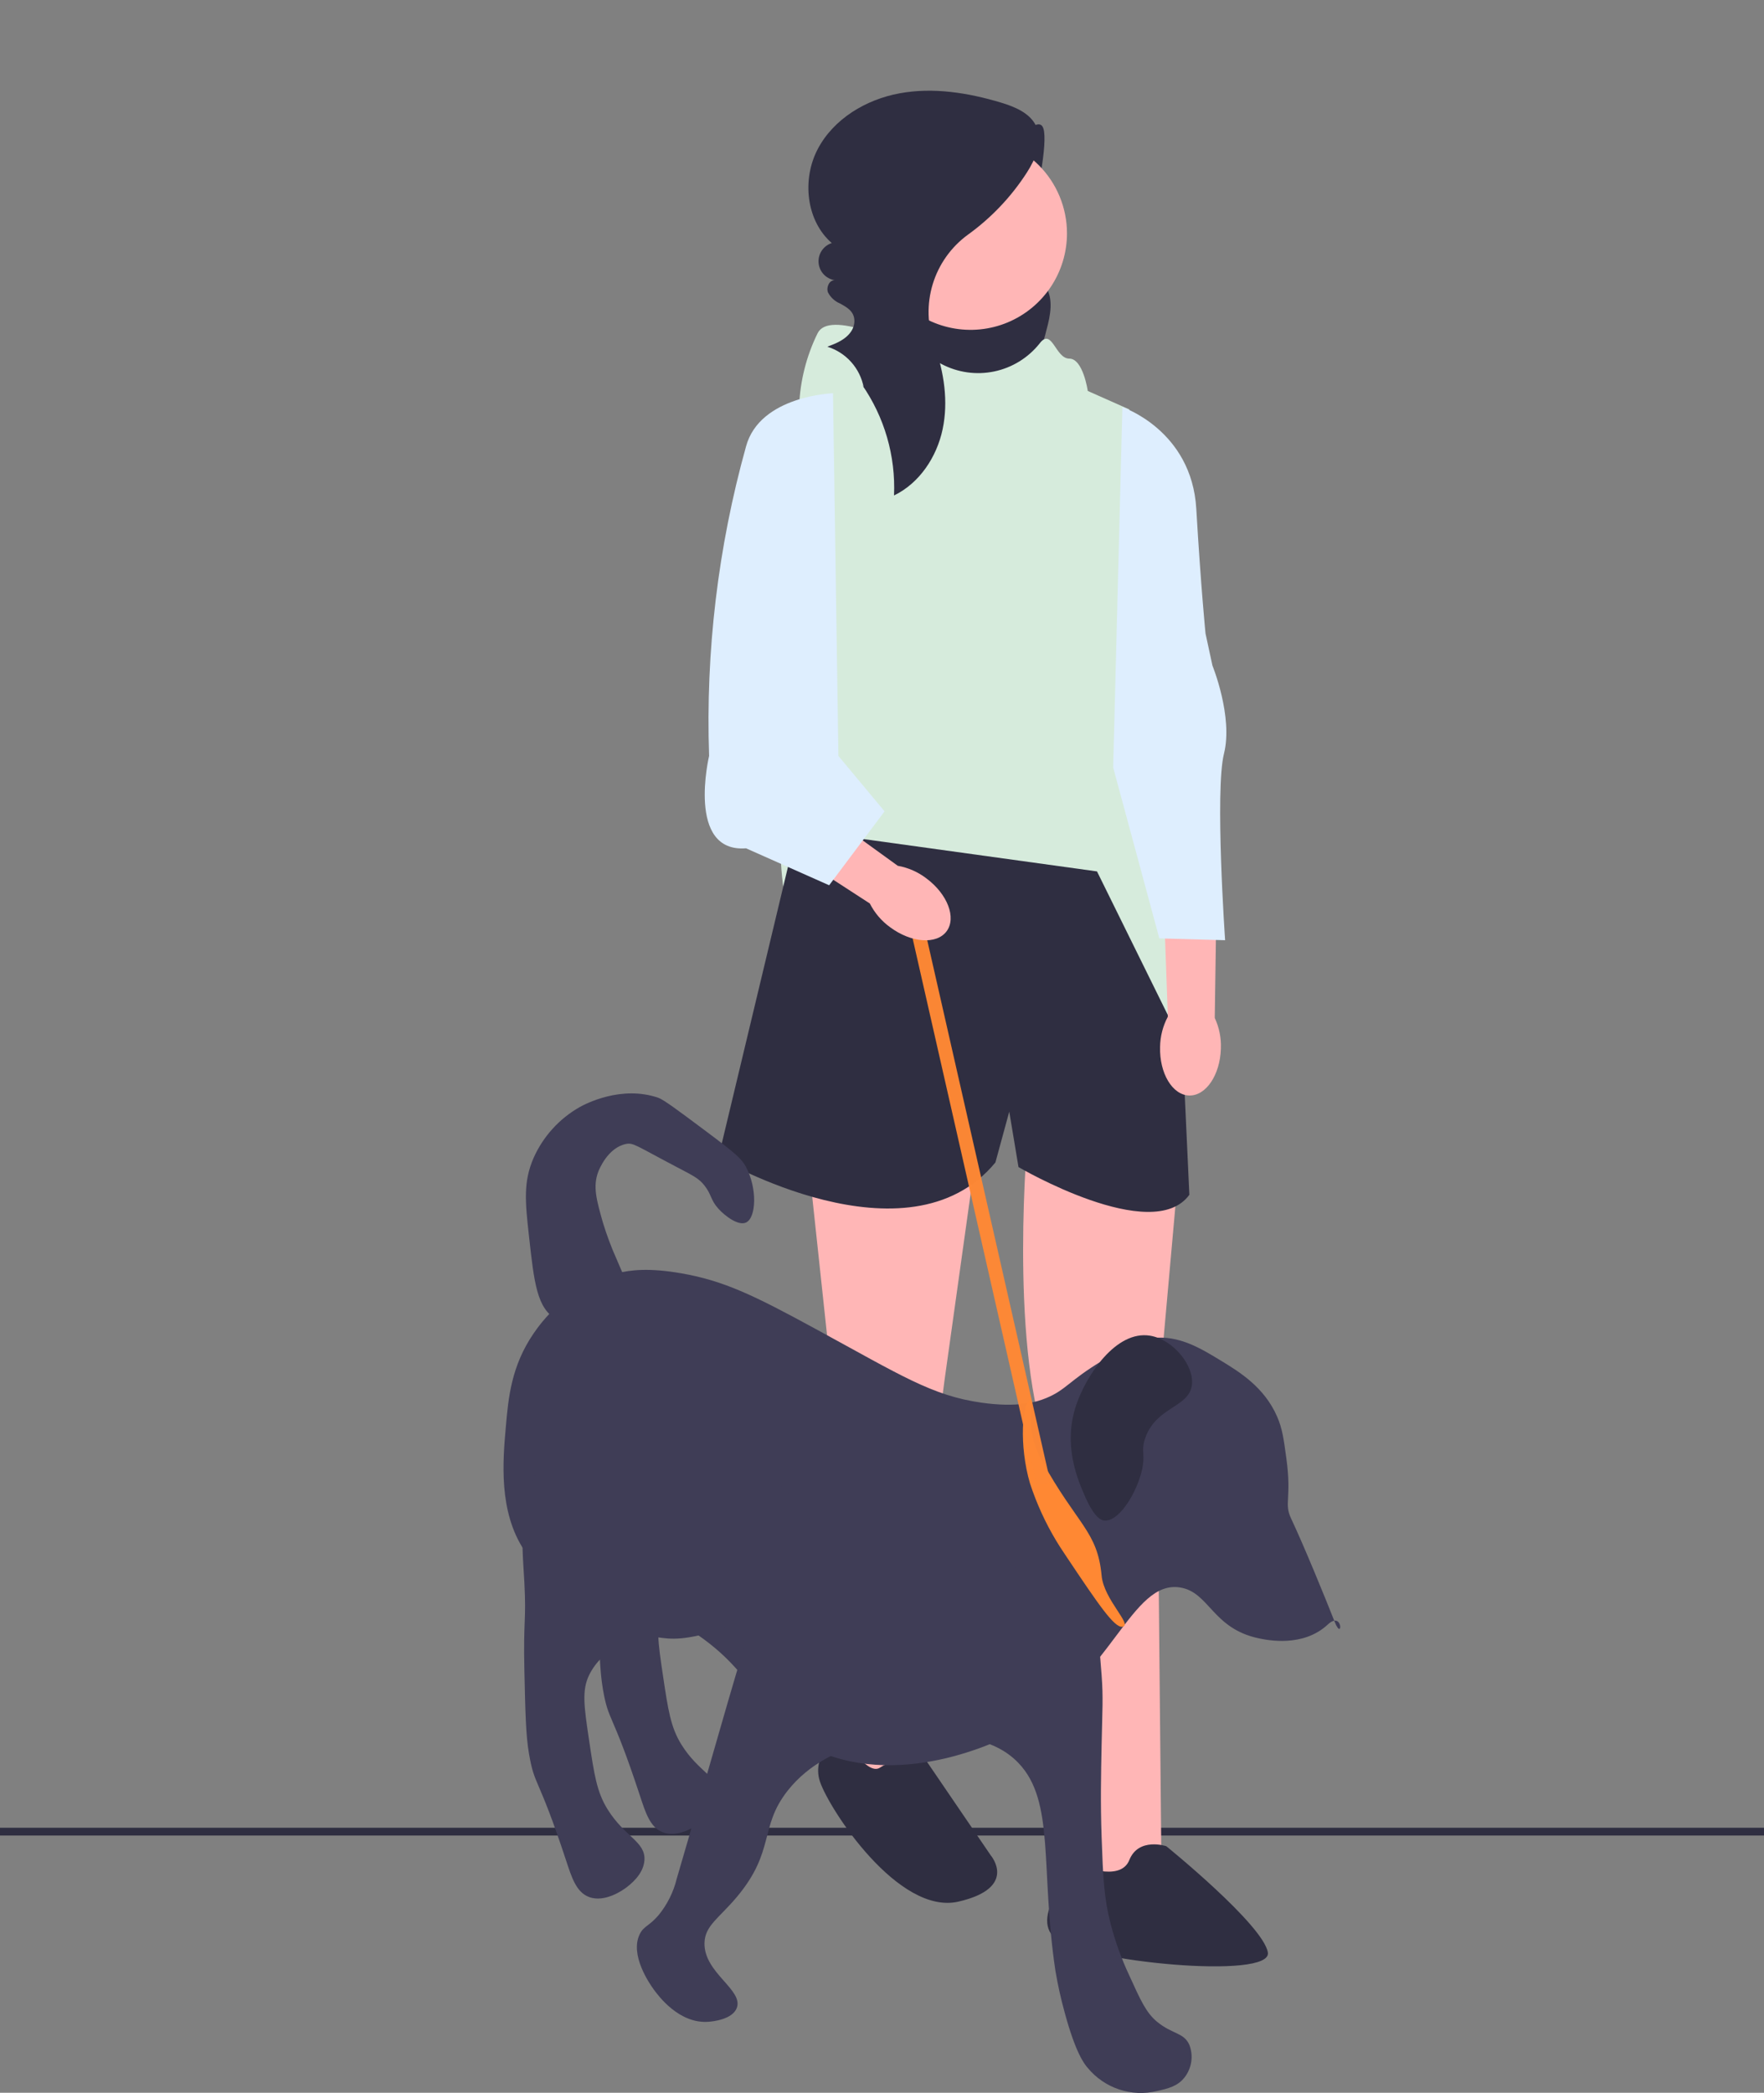 <svg width="382" height="453" viewBox="0 0 382 453" fill="none" xmlns="http://www.w3.org/2000/svg">
<rect x="0" y="0" width="382" height="453" fill="#808080" stroke="none"/>
<g clip-path="url(#clip0_465_74)">
<path d="M590.005 396.48C590.006 396.591 589.985 396.7 589.943 396.803C589.901 396.905 589.839 396.998 589.761 397.076C589.683 397.155 589.59 397.216 589.488 397.258C589.385 397.3 589.275 397.321 589.165 397.32H-184.035V395.64H589.165C589.275 395.64 589.385 395.662 589.487 395.704C589.589 395.746 589.681 395.808 589.759 395.886C589.837 395.964 589.899 396.056 589.941 396.158C589.983 396.26 590.005 396.37 590.005 396.48Z" fill="#2F2E41"/>
<path d="M217.364 29.44C220.242 31.057 224.888 24.66 225.94 27.789C226.993 30.919 224.443 43.545 223.128 46.573C222.474 48.078 221.55 49.455 220.908 50.965C220.173 52.452 220.023 54.161 220.49 55.752C221.477 58.432 224.734 59.522 226.348 61.878C228.229 64.621 227.47 68.316 226.59 71.524C225.943 74.321 224.926 77.019 223.566 79.547C222.182 82.094 219.898 84.031 217.16 84.981C213.661 86.021 209.921 84.785 206.548 83.39C203.262 82.142 200.163 80.449 197.338 78.359C194.501 76.248 192.394 73.302 191.314 69.935C190.104 65.702 191.115 61.07 193.209 57.198C195.457 53.403 198.281 49.981 201.58 47.054C206.935 41.923 212.628 37.156 218.62 32.784" fill="#2F2E41"/>
<path d="M174.559 246.626L180.559 302.626C180.559 302.626 166.559 331.626 181.559 366.626L182.559 386.626L199.559 384.626L195.559 367.626L204.559 298.626L211.559 248.626L174.559 246.626Z" fill="#FFB6B6"/>
<path d="M222.559 245.626C222.559 245.626 218.559 289.626 226.559 312.626C226.559 312.626 222.559 347.626 233.559 384.626V412.174L251.559 408.626L250.559 305.626L255.559 249.626L222.559 245.626Z" fill="#FFB6B6"/>
<path d="M225.116 74.366C222.648 77.46 219.178 79.595 215.305 80.405C211.431 81.215 207.396 80.647 203.896 78.801C193.6 73.376 179.543 67.157 177.059 72.126C174.637 77.043 173.274 82.413 173.059 87.89L169.059 181.126C169.059 181.126 167.059 218.772 192.059 215.449C217.059 212.126 256.059 226.126 256.059 226.126L246.559 127.626L244.559 88.626L235.559 84.626C235.559 84.626 234.559 77.626 231.559 77.626C228.559 77.626 227.834 70.902 225.196 74.264L225.116 74.366Z" fill="#D6EBDC"/>
<path d="M172.559 179.626L155.559 250.626C155.559 250.626 196.559 274.626 215.559 251.626L218.559 240.626L220.559 252.626C220.559 252.626 249.559 269.626 257.559 258.626L256.059 226.126L237.559 188.626L172.559 179.626Z" fill="#2F2E41"/>
<path d="M181.969 374.843C181.969 374.843 175.558 379.626 177.558 385.626C179.558 391.626 194.558 414.626 207.558 411.626C220.558 408.626 214.558 401.626 214.558 401.626L199.558 379.626C199.558 379.626 193.558 380.626 190.558 382.626C187.558 384.626 181.969 374.843 181.969 374.843Z" fill="#2F2E41"/>
<path d="M233.558 403.627C233.558 403.627 222.558 414.627 228.558 419.627C234.558 424.627 275.558 428.627 274.558 422.627C273.558 416.627 252.558 399.627 252.558 399.627C252.558 399.627 246.558 397.627 244.558 402.627C242.558 407.627 233.558 403.627 233.558 403.627Z" fill="#2F2E41"/>
<path d="M238.559 294.627C231.519 298.872 230.824 300.876 226.559 302.627C224.4 303.513 220.358 304.732 212.559 303.627C201.813 302.104 195.186 297.764 176.559 287.627C163.274 280.396 156.778 277.235 147.559 275.627C140.651 274.422 136.637 274.86 133.559 275.627C122.823 278.299 116.963 286.58 115.559 288.627C110.708 295.701 110.094 302.61 109.559 308.627C108.886 316.205 107.913 327.156 113.559 335.627C120.635 346.241 130.489 341.537 147.559 351.627C166.426 362.778 163.27 373.776 178.559 379.627C198.122 387.113 219.42 375.28 220.559 374.627C240.814 363.01 244.958 341.931 255.559 343.627C261.893 344.64 262.524 352.502 272.559 354.627C274.437 355.024 282.165 356.66 287.559 351.627C290.874 348.534 290.771 355.457 289.059 351.127C286.861 345.566 282.427 334.714 279.559 328.627C278.027 325.375 279.754 324.371 278.559 315.627C277.975 311.356 277.681 309.2 276.559 306.627C273.78 300.252 268.383 296.959 264.559 294.627C259.907 291.789 255.334 288.999 249.559 289.627C246.254 289.986 243.689 291.533 238.559 294.627Z" fill="#3F3D56"/>
<path d="M116.558 318.626C114.784 320.08 114.362 323.025 113.558 328.626C112.815 333.808 113.267 336.987 113.558 342.626C113.996 351.091 113.306 350.303 113.558 361.626C113.766 370.943 113.87 375.601 114.558 379.626C115.797 386.864 116.457 384.083 122.558 402.626C123.796 406.388 124.782 409.582 127.558 410.626C131.037 411.935 135.044 409.012 135.558 408.626C136.401 407.995 139.372 405.768 139.558 402.626C139.795 398.638 135.28 397.628 131.558 391.626C129.234 387.879 128.676 384.128 127.558 376.626C126.496 369.492 125.964 365.925 127.558 362.626C130.467 356.608 137.12 354.742 137.558 354.626C141.54 353.574 142.827 355.064 147.558 354.626C151.984 354.217 159.274 352.134 160.558 348.626C164.078 339.012 125.032 311.684 116.558 318.626Z" fill="#3F3D56"/>
<path d="M132.558 304.626C130.784 306.08 130.362 309.025 129.558 314.626C128.815 319.808 129.267 322.987 129.558 328.626C129.996 337.091 129.306 336.303 129.558 347.626C129.766 356.943 129.87 361.601 130.558 365.626C131.797 372.864 132.457 370.083 138.558 388.626C139.796 392.388 140.782 395.582 143.558 396.626C147.037 397.935 151.044 395.012 151.558 394.626C152.401 393.995 155.372 391.768 155.558 388.626C155.795 384.638 151.28 383.628 147.558 377.626C145.234 373.879 144.676 370.128 143.558 362.626C142.496 355.492 141.964 351.925 143.558 348.626C146.467 342.608 153.12 340.742 153.558 340.626C157.54 339.574 158.827 341.064 163.558 340.626C167.984 340.217 175.274 338.134 176.558 334.626C180.078 325.012 141.032 297.684 132.558 304.626Z" fill="#3F3D56"/>
<path d="M162.559 353.626C161.433 355.343 160.142 359.771 157.559 368.626C156.407 372.575 148.949 398.558 146.559 406.626C145.85 409.562 144.482 412.298 142.559 414.626C140.52 416.971 139.43 416.897 138.559 418.626C136.29 423.126 140.717 429.473 141.559 430.626C142.538 431.969 147.087 438.202 153.559 437.626C154.235 437.566 158.608 437.178 159.559 434.626C161.016 430.716 152.448 427.046 152.559 420.626C152.624 416.835 155.662 415.264 159.559 410.626C167.918 400.677 164.353 395.508 170.559 387.626C179.841 375.838 197.093 375.623 199.559 375.626C205.946 375.636 214.836 375.649 220.559 381.626C228.537 389.96 225.24 404.539 228.559 426.626C229.07 429.659 229.738 432.663 230.559 435.626C232.971 444.569 234.896 446.878 235.559 447.626C237.339 449.782 239.69 451.393 242.342 452.277C244.994 453.162 247.841 453.282 250.559 452.626C252.909 452.095 255.051 451.61 256.559 449.626C257.311 448.643 257.798 447.483 257.973 446.257C258.148 445.031 258.006 443.781 257.559 442.626C256.355 439.927 253.875 440.365 250.559 437.626C248.219 435.694 246.999 433.005 244.559 427.626C242.895 424.088 241.556 420.407 240.559 416.626C239.052 410.829 238.867 406.349 238.559 397.626C238.299 390.278 238.424 384.169 238.559 377.626C238.715 370.009 238.928 367.521 238.559 362.626C238.171 357.491 237.793 352.491 236.559 349.626C229.917 334.214 177.218 331.269 162.559 353.626Z" fill="#3F3D56"/>
<path d="M120.559 285.626C116.284 283.262 115.674 277.731 114.559 267.626C113.746 260.265 113.263 255.882 115.559 250.626C117.629 245.984 121.134 242.129 125.559 239.626C126.742 238.976 134.51 234.857 142.559 237.626C143.682 238.013 146.656 240.222 152.559 244.626C159.602 249.881 160.636 250.883 161.559 252.626C164.028 257.289 163.765 263.591 161.559 264.626C159.883 265.413 156.986 263.206 155.559 261.626C153.852 259.737 154.109 258.594 152.559 256.626C151.33 255.067 150.174 254.523 146.559 252.626C137.604 247.928 137.151 247.304 135.559 247.626C131.591 248.428 129.7 253.252 129.559 253.626C128.348 256.841 129.178 259.765 130.559 264.626C131.388 267.354 132.391 270.026 133.559 272.626C136.166 278.861 136.852 279.328 136.559 280.626C135.597 284.884 126.204 288.748 120.559 285.626Z" fill="#3F3D56"/>
<path d="M251.218 226.611C251.062 232.324 253.883 237.036 257.519 237.134C261.155 237.233 264.228 232.682 264.384 226.967C264.477 224.684 264.023 222.413 263.058 220.342L263.414 196.126L252.047 196.202L252.903 220.066C251.827 222.082 251.249 224.326 251.218 226.611Z" fill="#FFB6B6"/>
<path d="M243.059 88.126C243.059 88.126 258.059 93.126 259.059 110.126C260.059 127.126 261.059 137.126 261.059 137.126L262.559 144.072C262.559 144.072 267.059 155.126 265.059 163.126C263.059 171.126 265.302 203.52 265.302 203.52L251.059 203.126L241.059 166.126L243.059 88.126Z" fill="#DEEEFE"/>
<path d="M223.059 303.126C221.406 303.399 220.604 312.852 223.059 321.126C224.478 325.458 226.38 329.616 228.73 333.522C229.206 334.318 229.665 335.044 231.059 337.126C237.88 347.311 241.326 352.397 243.059 352.126C245.37 351.765 239.044 346.298 238.559 341.072C237.657 331.355 233.294 330.154 225.559 316.072C221.373 308.452 224.35 302.913 223.059 303.126Z" fill="#FF8833"/>
<path d="M258.059 300.126C258.894 295.871 254.141 289.962 249.059 289.126C241.647 287.908 235.213 297.753 233.059 304.126C230.095 312.891 233.423 320.424 235.059 324.126C237.11 328.77 238.644 329.074 239.059 329.126C242.084 329.505 245.671 323.963 247.059 319.126C248.28 314.871 246.902 314.288 248.059 311.126C250.44 304.617 257.166 304.667 258.059 300.126Z" fill="#2F2E41"/>
<path d="M231.058 50.517C231.058 54.647 229.834 58.685 227.539 62.119C225.244 65.553 221.982 68.23 218.166 69.811C214.35 71.392 210.151 71.805 206.1 70.999C202.049 70.194 198.328 68.204 195.407 65.284C192.486 62.363 190.497 58.642 189.691 54.591C188.886 50.54 189.299 46.34 190.88 42.525C192.46 38.708 195.137 35.447 198.572 33.152C202.006 30.857 206.044 29.632 210.174 29.632C215.713 29.632 221.025 31.833 224.942 35.749C228.858 39.666 231.058 44.978 231.058 50.517Z" fill="#FFB6B6"/>
<path d="M186.632 83.224C191.528 90.251 193.978 98.694 193.603 107.25C199.13 104.573 202.86 98.917 204.13 92.909C205.399 86.9 204.431 80.592 202.391 74.8C202.37 74.742 202.35 74.684 202.329 74.626C200.797 70.406 200.677 65.802 201.986 61.507C203.296 57.212 205.965 53.459 209.591 50.811C214.657 47.163 218.992 42.597 222.373 37.35C224.27 34.39 225.882 30.678 224.465 27.461C223.159 24.497 219.787 23.111 216.684 22.184C209.597 20.067 202.068 18.863 194.794 20.202C187.52 21.542 180.518 25.725 177.081 32.273C173.643 38.822 174.544 47.758 180.123 52.613C179.235 52.9 178.47 53.479 177.952 54.255C177.433 55.032 177.193 55.96 177.268 56.891C177.343 57.821 177.731 58.699 178.367 59.382C179.004 60.065 179.852 60.512 180.775 60.653C179.582 60.61 178.878 62.182 179.304 63.297C179.855 64.367 180.764 65.21 181.873 65.679C183.364 66.497 185.016 67.352 185.022 69.493C185.011 70.355 184.73 71.19 184.219 71.883C183.006 73.574 181.049 74.336 179.165 75.051C181.156 75.667 182.942 76.815 184.33 78.371C185.718 79.926 186.655 81.831 187.041 83.879" fill="#2F2E41"/>
<path d="M198.019 191.294L195.094 191.959L224.531 321.459L227.457 320.794L198.019 191.294Z" fill="#FE8834" fill-opacity="0.98"/>
<path d="M192.753 200.705C197.342 204.112 202.82 204.506 204.988 201.586C207.156 198.665 205.193 193.536 200.602 190.128C198.787 188.742 196.666 187.81 194.417 187.411L174.793 173.219L168.329 182.571L188.362 195.568C189.395 197.607 190.9 199.368 192.753 200.705Z" fill="#FFB6B6"/>
<path d="M180.389 85.126C180.389 85.126 164.558 85.626 161.558 96.626C155.483 118.42 152.785 141.015 153.558 163.626C153.558 163.626 148.558 184.626 161.558 183.626L179.558 191.626L191.558 175.626L181.558 163.626L180.389 85.126Z" fill="#DEEEFE"/>
</g>
<defs>
<clipPath id="clip0_465_74">
<rect width="951.117" height="507.018" fill="white" transform="translate(-272 -54)"/>
</clipPath>
</defs>
</svg>
